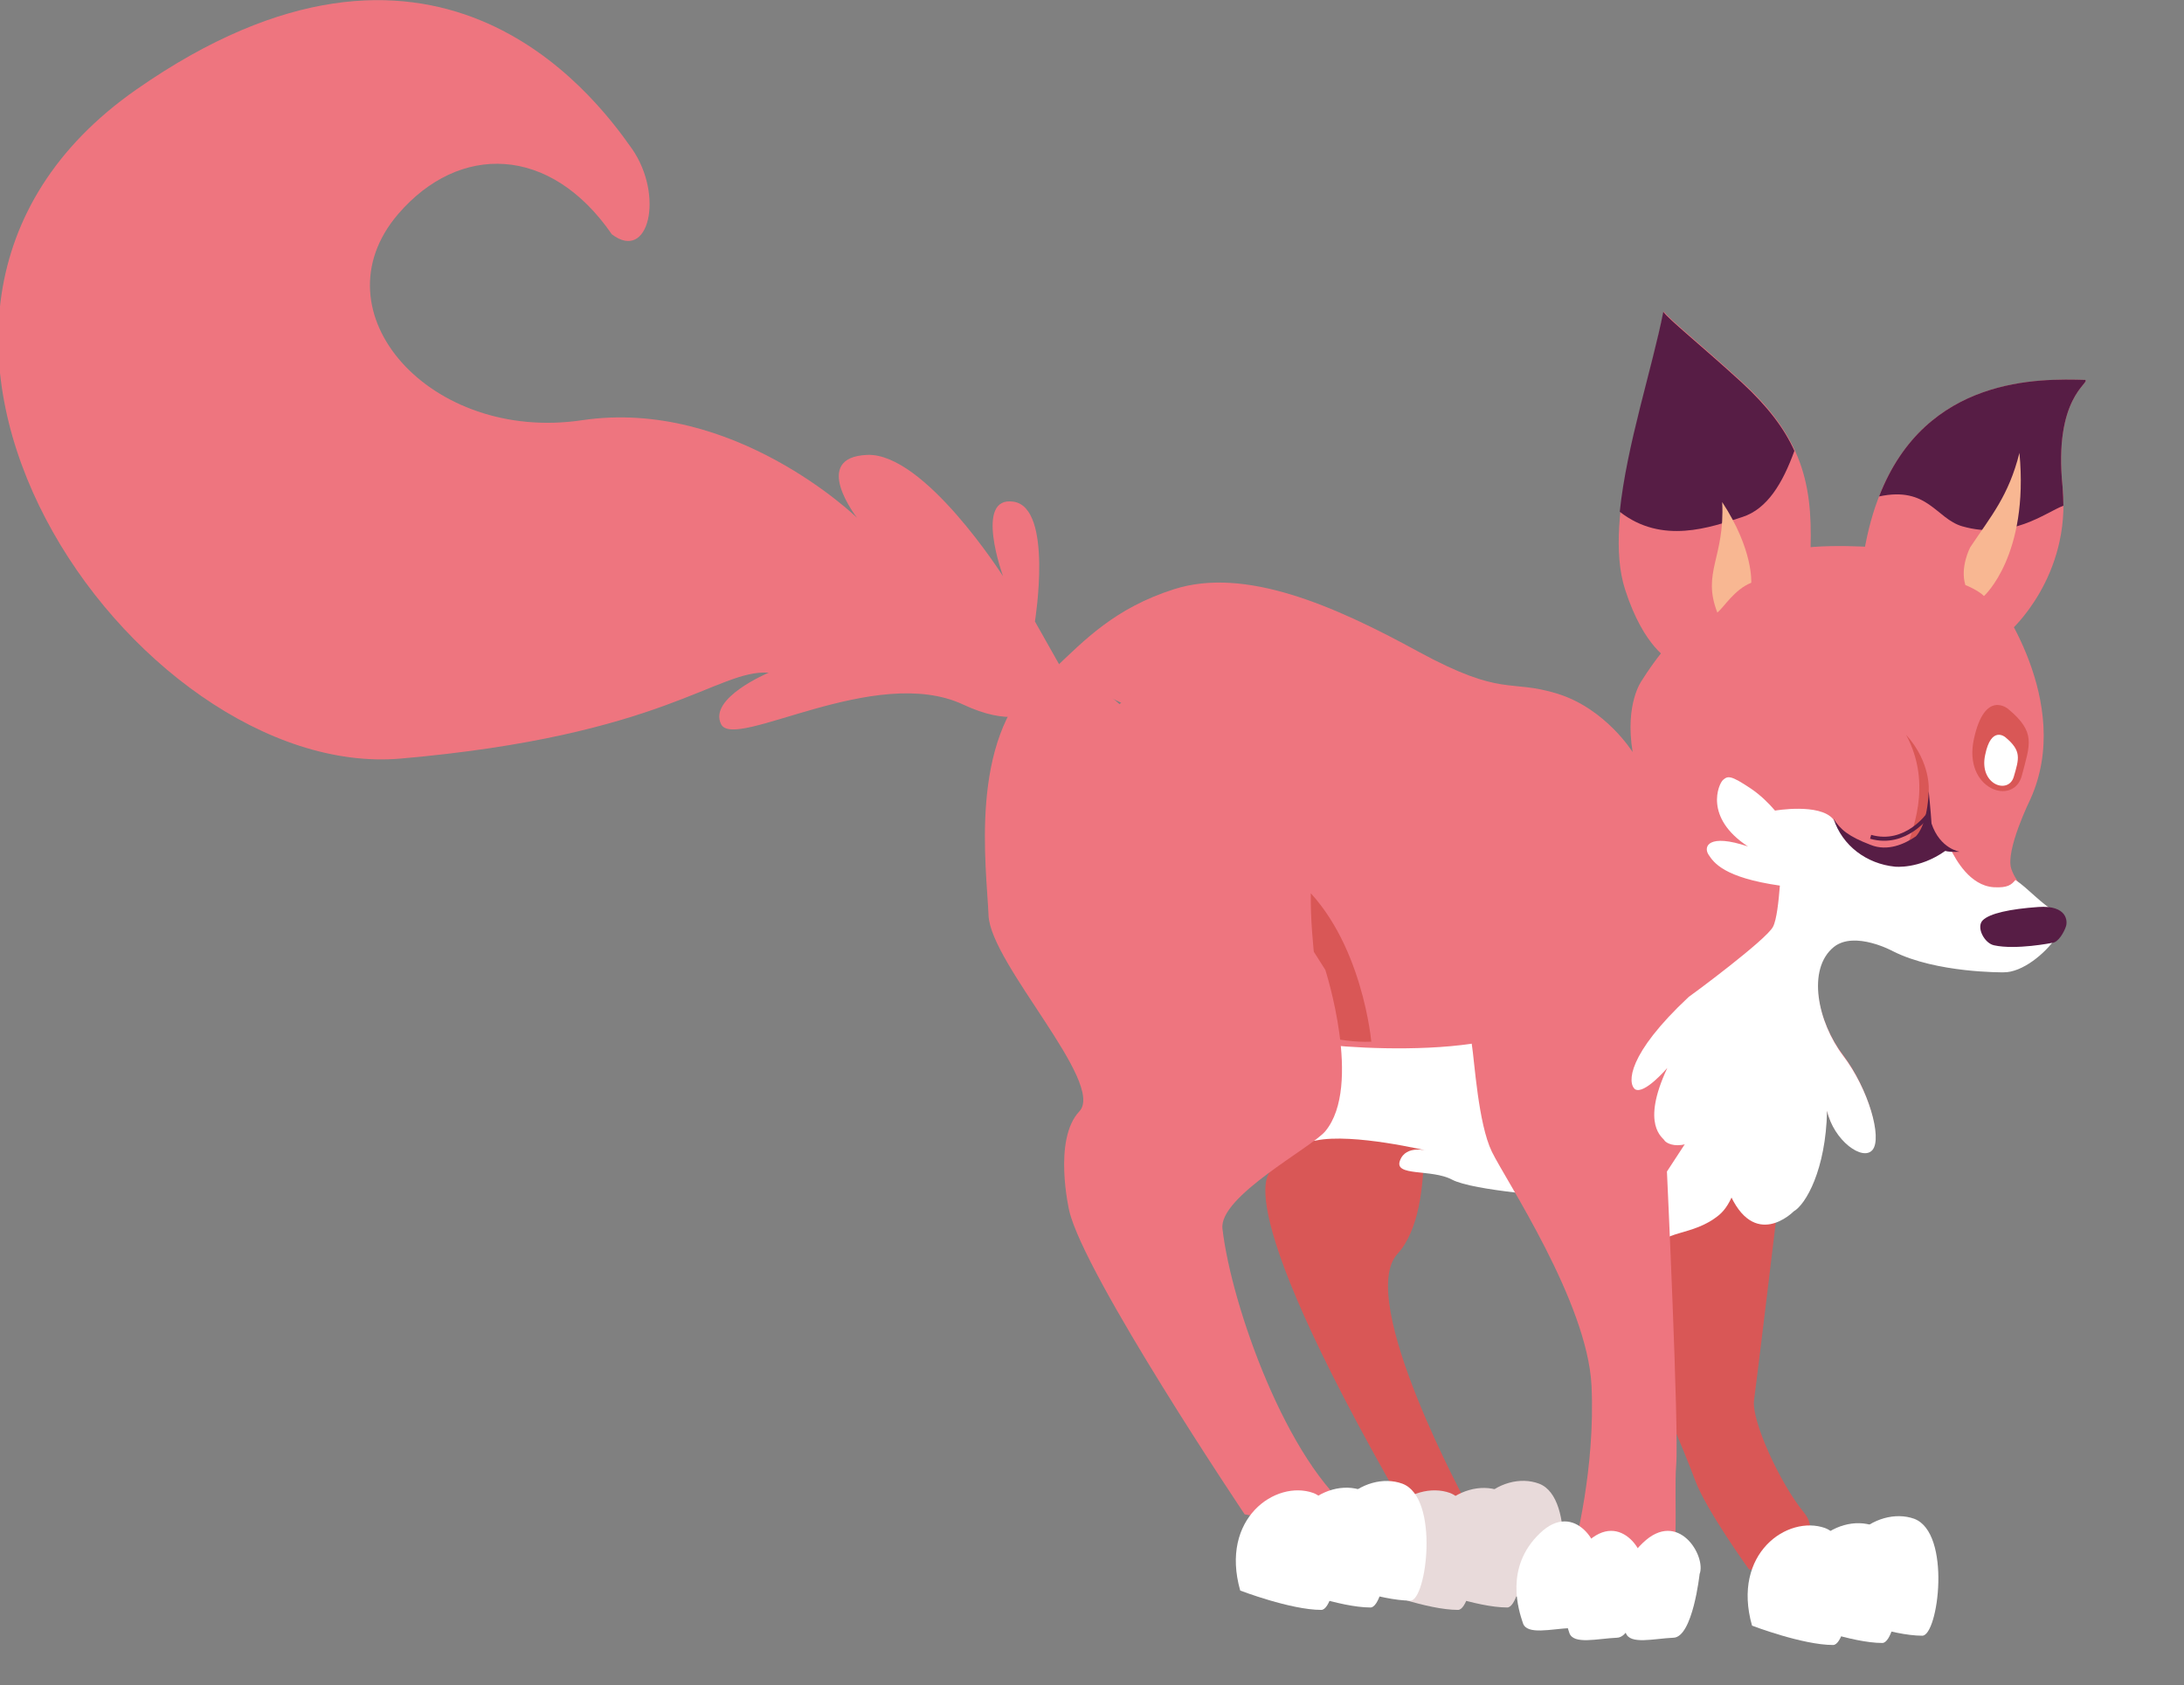 <?xml version="1.0" encoding="utf-8"?>
<!-- Generator: Adobe Illustrator 19.1.0, SVG Export Plug-In . SVG Version: 6.00 Build 0)  -->
<svg xmlns:xlink="http://www.w3.org/1999/xlink" version="1.1" id="Calque_1" xmlns="http://www.w3.org/2000/svg" x="0px" y="0px"
	 viewBox="0 0 541.5 417.9" style="enable-background:new 0 0 541.5 417.9;" xml:space="preserve">
<rect x="0" y="0" width="541.5" height="417.9" fill="#808080" stroke="none"/>
<style type="text/css">
	.st0{fill:#EE757F;}
	.st1{fill:#D95756;}
	.st2{fill:#FFFFFF;}
	.st3{fill:#E8DADA;}
	.st4{fill:none;stroke:#571D45;stroke-miterlimit:10;}
	.st5{fill:#571D45;}
	.st6{fill:#F8B792;}
</style>
<g id="fox">
  <path class="st0" d="M498.7,215.5c-1.6-4.5,4.7-17.3,4.7-17.3c11-24.3-8.9-50.5-8.9-50.5c-19.7-12.9-29.8-12-29.8-12
    s-20.7-1.6-25,2.6c0,0-20,10.3-32.6,30.4c0,0-4.3,5.7-2.3,17.8c0,0-6.7-10.8-18.7-14.5s-13.4,1-34.4-10.4
    c-21-11.5-43-21.1-60.6-15.5c-14.7,4.7-22.1,12.5-30.1,20.1l161.9,76.9c-19.8,17-19.9,25.3-17.6,26.7c2.3,1.3,8-5.3,8-5.3
    c-6.7,14.3-1,17.3-0.7,18c0.3,0.7,5.6,4.7,15.9-6.7c-4.4,8.3,0,19.3,0,19.3c6.3,15,16.1,5,16.1,5c3-1.7,8-10.3,8.3-25
    c1.7,7.3,9,12.7,11.3,9.7c2.3-3-1-15-7.3-23.3c-6.3-8.3-9.2-21.5-2.3-27c5.2-4.1,14.7,1.1,14.7,1.1c10.8,5.4,27.3,5.2,27.3,5.2
    c6.2,0.2,14.3-8.5,14.3-11.7C511,224.8,501.4,223.2,498.7,215.5z"/>
  <path class="st1" d="M478.2,196.2c0,0,0.7-7-5.6-14c6.8,12.7,1.1,24.4,0,28.7C471.5,215.1,478.8,206.9,478.2,196.2z"/>
  <path class="st1" d="M440.9,298c0,0-5.3,44.2-6,49.2c-0.7,5,6.4,20.6,12.4,27.9s-7.3,15.7-7.3,15.7l-6.4-1.7c0,0-10.6-14.7-13.3-22
    c-2.7-7.3-10-24.3-10-24.3l3.1-78.3C413.4,264.5,447.2,273,440.9,298z"/>
  <path class="st2" d="M434.4,403.1c0,0,12.5,4.8,20.1,4.8c4,0,7.3-25.5-2-29C443.2,375.6,429.3,385.2,434.4,403.1z"/>
  <path class="st2" d="M446.6,402.6c0,0,12.5,4.8,20.1,4.8c4,0,7.3-25.5-2-29S441.5,384.7,446.6,402.6z"/>
  <path class="st2" d="M456.5,400.8c0,0,12.5,4.8,20.1,4.8c4,0,7.3-25.5-2-29C465.3,373.3,451.4,382.9,456.5,400.8z"/>
  <path class="st1" d="M315.8,289.9c0,0-14.3,2.7,32.2,83.6c9,3.5,16,0,16,0s-28-51.2-17.5-62.6c10.5-11.4,5.2-43.8,5.2-43.8
    S315.1,270.9,315.8,289.9"/>
  <path class="st2" d="M387.4,296.8c0,0-22.2-1.5-27.4-4.3c-5.1-2.7-14.4-0.7-12.9-4.7c1.5-4.1,7-2.4,7-2.4s-18.6-4.5-27.8-2.6
    c-9.2,1.9-33.7-22.9-33.7-22.9l74.4-22.6l16.4,32.7L387.4,296.8z"/>
  <path class="st2" d="M432,279.3c0,0,0.8,16.5-5.8,22c-6.7,5.5-14.3,3.5-16,9c-1.7,5.5-8.8-26-8.8-26l22.7-25.5L432,279.3z"/>
  <path class="st0" d="M413.3,290.5c0,0,3,64,2.3,72.7c-0.7,8.7,1.3,26.3-3.3,29c-4.7,2.7-7-8.3-7-8.3h-15c0,0,5.3-19.6,4.3-40.3
    s-21.3-51-24.7-58s-4.3-22.4-5-26.8c-13.5,2-30.9,1-38.2,0l-63-70.2c0,0,23.6-29.5,47.6-29.9c24-0.3,112.3,71.1,112.3,71.1l16,14.2
    l-13.3,26.6L413.3,290.5z"/>
  <path class="st2" d="M418.7,247.2c0.5-0.3,19.3-14.2,20.9-17.4c0.9-1.7,1.4-6.3,1.7-10.2c-13.9-2-16.4-5.7-17.7-7.7
    c-1.3-2,0-5.3,9.8-2c-11-7.2-7.3-15.5-6.2-16.5c1.2-1,1.8-1.3,7,2.2c2.2,1.5,4.3,3.5,5.9,5.4v0c0,0,11-1.9,14.4,2.1
    c2,2.4,1.4,3.2,2.9,4.5c0.7,0.5,8.7,4.7,8.7,4.7l12.5-3.7l5.1,2.1c1.2,2.4,4.7,8.9,10.6,9.3c3.5,0.2,4.4-0.6,5.4-1.8
    c3.1,2,6.3,5.9,10.5,8.3c4,2.2-2.9,5-0.5,6.1c-2.6,3.8-8.3,8.6-13,8.5c0,0-16.6,0.2-27.3-5.2c0,0-9.5-5.2-14.7-1.1
    c-6.8,5.5-4,18.7,2.3,27c6.3,8.3,9.7,20.3,7.3,23.3s-9.7-2.3-11.3-9.7c-0.3,14.7-5.3,23.3-8.3,25c0,0-9.8,10-16.1-5
    c0,0-4.4-11,0-19.3c-10.4,11.3-15.6,7.3-15.9,6.7c-0.3-0.7-6-3.7,0.7-18c0,0-5.7,6.7-8,5.3C403.5,268.6,403.4,261.5,418.7,247.2z"/>
  <path class="st1" d="M325,221.5c14.1,15.4,15.3,40.7,15,36.8c-4.3,0.2-8.2-0.6-11.3-1l-1.1-1.6C327.5,248.4,324.8,233.6,325,221.5z"/>
  <path class="st0" d="M328.6,240.5c0,0,9.3,28.8,0,40c-3.3,4-26.5,16.2-25.5,24.2c2.2,19,16,58,33,70.8c10.6,7.9-27.5,0-27.5,0
    s-39.8-59.3-43.5-75.3c0,0-4.1-17.6,2.5-24.6s-22-36.6-22.5-48.6s-5-43.5,12-59S328.6,240.5,328.6,240.5z"/>

  <g>
    <path class="st3" d="M341.4,394.4c0,0,12.5,4.8,20.1,4.8c4,0,7.3-25.5-2-29C350.3,366.9,336.3,376.5,341.4,394.4z"/>
    <path class="st3" d="M353.6,393.8c0,0,12.5,4.8,20.1,4.8c4,0,7.3-25.5-2-29C362.5,366.3,348.6,375.9,353.6,393.8z"/>
    <path class="st3" d="M363.5,392.1c0,0,12.5,4.8,20.1,4.8c4,0,7.3-25.5-2-29S358.5,374.2,363.5,392.1z"/>
  </g>

  <g>
    <path class="st2" d="M307.5,394.4c0,0,12.5,4.8,20.1,4.8c4,0,7.3-25.5-2-29C316.3,366.9,302.4,376.5,307.5,394.4z"/>
    <path class="st2" d="M319.7,393.8c0,0,12.5,4.8,20.1,4.8c4,0,7.3-25.5-2-29S314.6,375.9,319.7,393.8z"/>
    <path class="st2" d="M329.6,392.1c0,0,12.5,4.8,20.1,4.8c4,0,7.3-25.5-2-29C338.4,364.5,324.5,374.2,329.6,392.1z"/>
  </g>

  <path class="st4" d="M478.2,201.9c0,0-5.6,8.1-14.4,5.6"/>

  <g id="muzzle">
    <path class="st5" d="M508.8,233.8c0,0-9,1.8-14.4,0.6c-2.4-0.5-4.5-4.5-2.8-6.2c1.7-1.7,6.7-2.8,13.8-3.3c7.2-0.5,7.3,3.6,6.8,4.9
      C511.8,231,510.4,233.7,508.8,233.8z"/>
  </g>

  <g>
    <path class="st5" d="M485.9,211.2c0,0-4.9-0.7-7-7c-0.2-3.2-0.7-8-0.7-8c-0.3,7.7-2.5,10.5-3.2,11.2c-2.8,1.9-7,3.8-11.2,2.1
      c-5.5-2.1-7.5-3.8-9.2-6.5c2.2,6.8,8.3,11.2,15.2,11.9c0,0,6,0.7,12.5-3.9C483,211.2,484.2,211.3,485.9,211.2z"/>
  </g>

  <path class="st2" d="M421.4,390.3c0,0-1.7,15.7-6.5,15.8c-4.8,0.2-10.8,1.8-11.8-1.2s-4.7-13.8,4.2-22.3
    C416.1,374.1,423.1,385.9,421.4,390.3z"/>
  <path class="st2" d="M407.4,390.3c0,0-1.7,15.7-6.5,15.8c-4.8,0.2-10.8,1.8-11.8-1.2s-4.7-13.8,4.2-22.3
    C402,374.1,409,385.9,407.4,390.3z"/>
  <path class="st2" d="M395.9,387.9c0,0-1.7,15.7-6.5,15.8c-4.8,0.2-10.8,1.8-11.8-1.2s-4.7-13.8,4.2-22.3
    C390.5,371.8,397.5,383.6,395.9,387.9z"/>

  <g id="ear_l">
    <path class="st0" d="M431.9,94.7c-10.2-9.3-18.2-15.7-19.4-17.5c-3.8,19.8-15.3,51.1-9.6,68.9c4.7,14.7,11.3,17.7,11.3,17.7
      c29.3,0.5,34.6-24.9,34.6-24.9C449.6,121.9,448,109.4,431.9,94.7z"/>
    <path class="st5" d="M432,128.2c-8,2.6-19.9,6.9-30.4-1.3c1.7-16.5,8.1-35.8,10.8-49.6c1.2,1.8,9.2,8.2,19.4,17.5
      c6.4,5.9,10.6,11.4,13.1,17C442,119.8,438.2,126.2,432,128.2z"/>
    <path class="st6" d="M434.2,144.5c0,0,0.6-8.1-7.2-20c0.7,13.8-5.1,17.4-1.2,27.4C427.5,150.5,430,146.2,434.2,144.5z"/>
  </g>

  <path class="st1" d="M497.9,175.8c0,0-5.8-5-8.5,7.5s9.9,16.7,11.9,9S504.9,181.6,497.9,175.8z"/>
  <path class="st2" d="M497.2,182.8c0,0-3.5-3-5,4.4c-1.6,7.4,5.8,9.9,7.1,5.4S501.3,186.2,497.2,182.8z"/>

  <g id="ear_r">
    <path class="st0" d="M511.4,120.8c-2.3-22.3,6.9-25.8,5.6-26.6c-12.8-0.3-48.6-1.4-55.2,45.1c0,0,23.3,15.3,36.5,17.2
      C498.3,156.6,513.6,143.1,511.4,120.8z"/>
    <path class="st5" d="M511.6,125.4c0-1.5-0.1-3-0.2-4.6c-2.3-22.3,6.9-25.8,5.6-26.6c-11.1-0.3-39.5-1.1-51.1,28.9
      c12.1-2.6,14.1,5.5,20.6,7.4C498.7,134,507.1,127.1,511.6,125.4z"/>
    <path class="st6" d="M491.9,147.8c0,0,11.2-10,8.8-35.5c-2.7,10.7-7,15.6-12.2,23.4c0,0-2.6,4.9-1.2,9.4
      C487.3,145,490.7,146.5,491.9,147.8z"/>
  </g>

  <g id="tail">
    <path class="st0" d="M256.6,154.1c0,0,4.6-28.2-5.3-29.7s-2.6,18.5-2.6,18.5s-19.5-30.7-33.7-30.1c-14.2,0.6-2.5,15.6-2.5,15.6
      s-30.6-29.8-68.2-24.2c-37.6,5.6-66.4-26.8-45.6-51.1c15.1-17.6,37.7-17.2,53,5c9.2,7,13-9.7,5-21.2c-9.9-14.1-49.4-66-122.9-14.7
      c-81.6,57-0.1,171.6,65.5,165.9c65.6-5.7,78.5-22.2,91.3-21.3c0,0-15.1,6.3-11.8,12.8c3.4,6.6,38.2-15.1,60-4.9s24.8-8.2,24.8-8.2
      L256.6,154.1"/>
  </g>
</g>
</svg>
